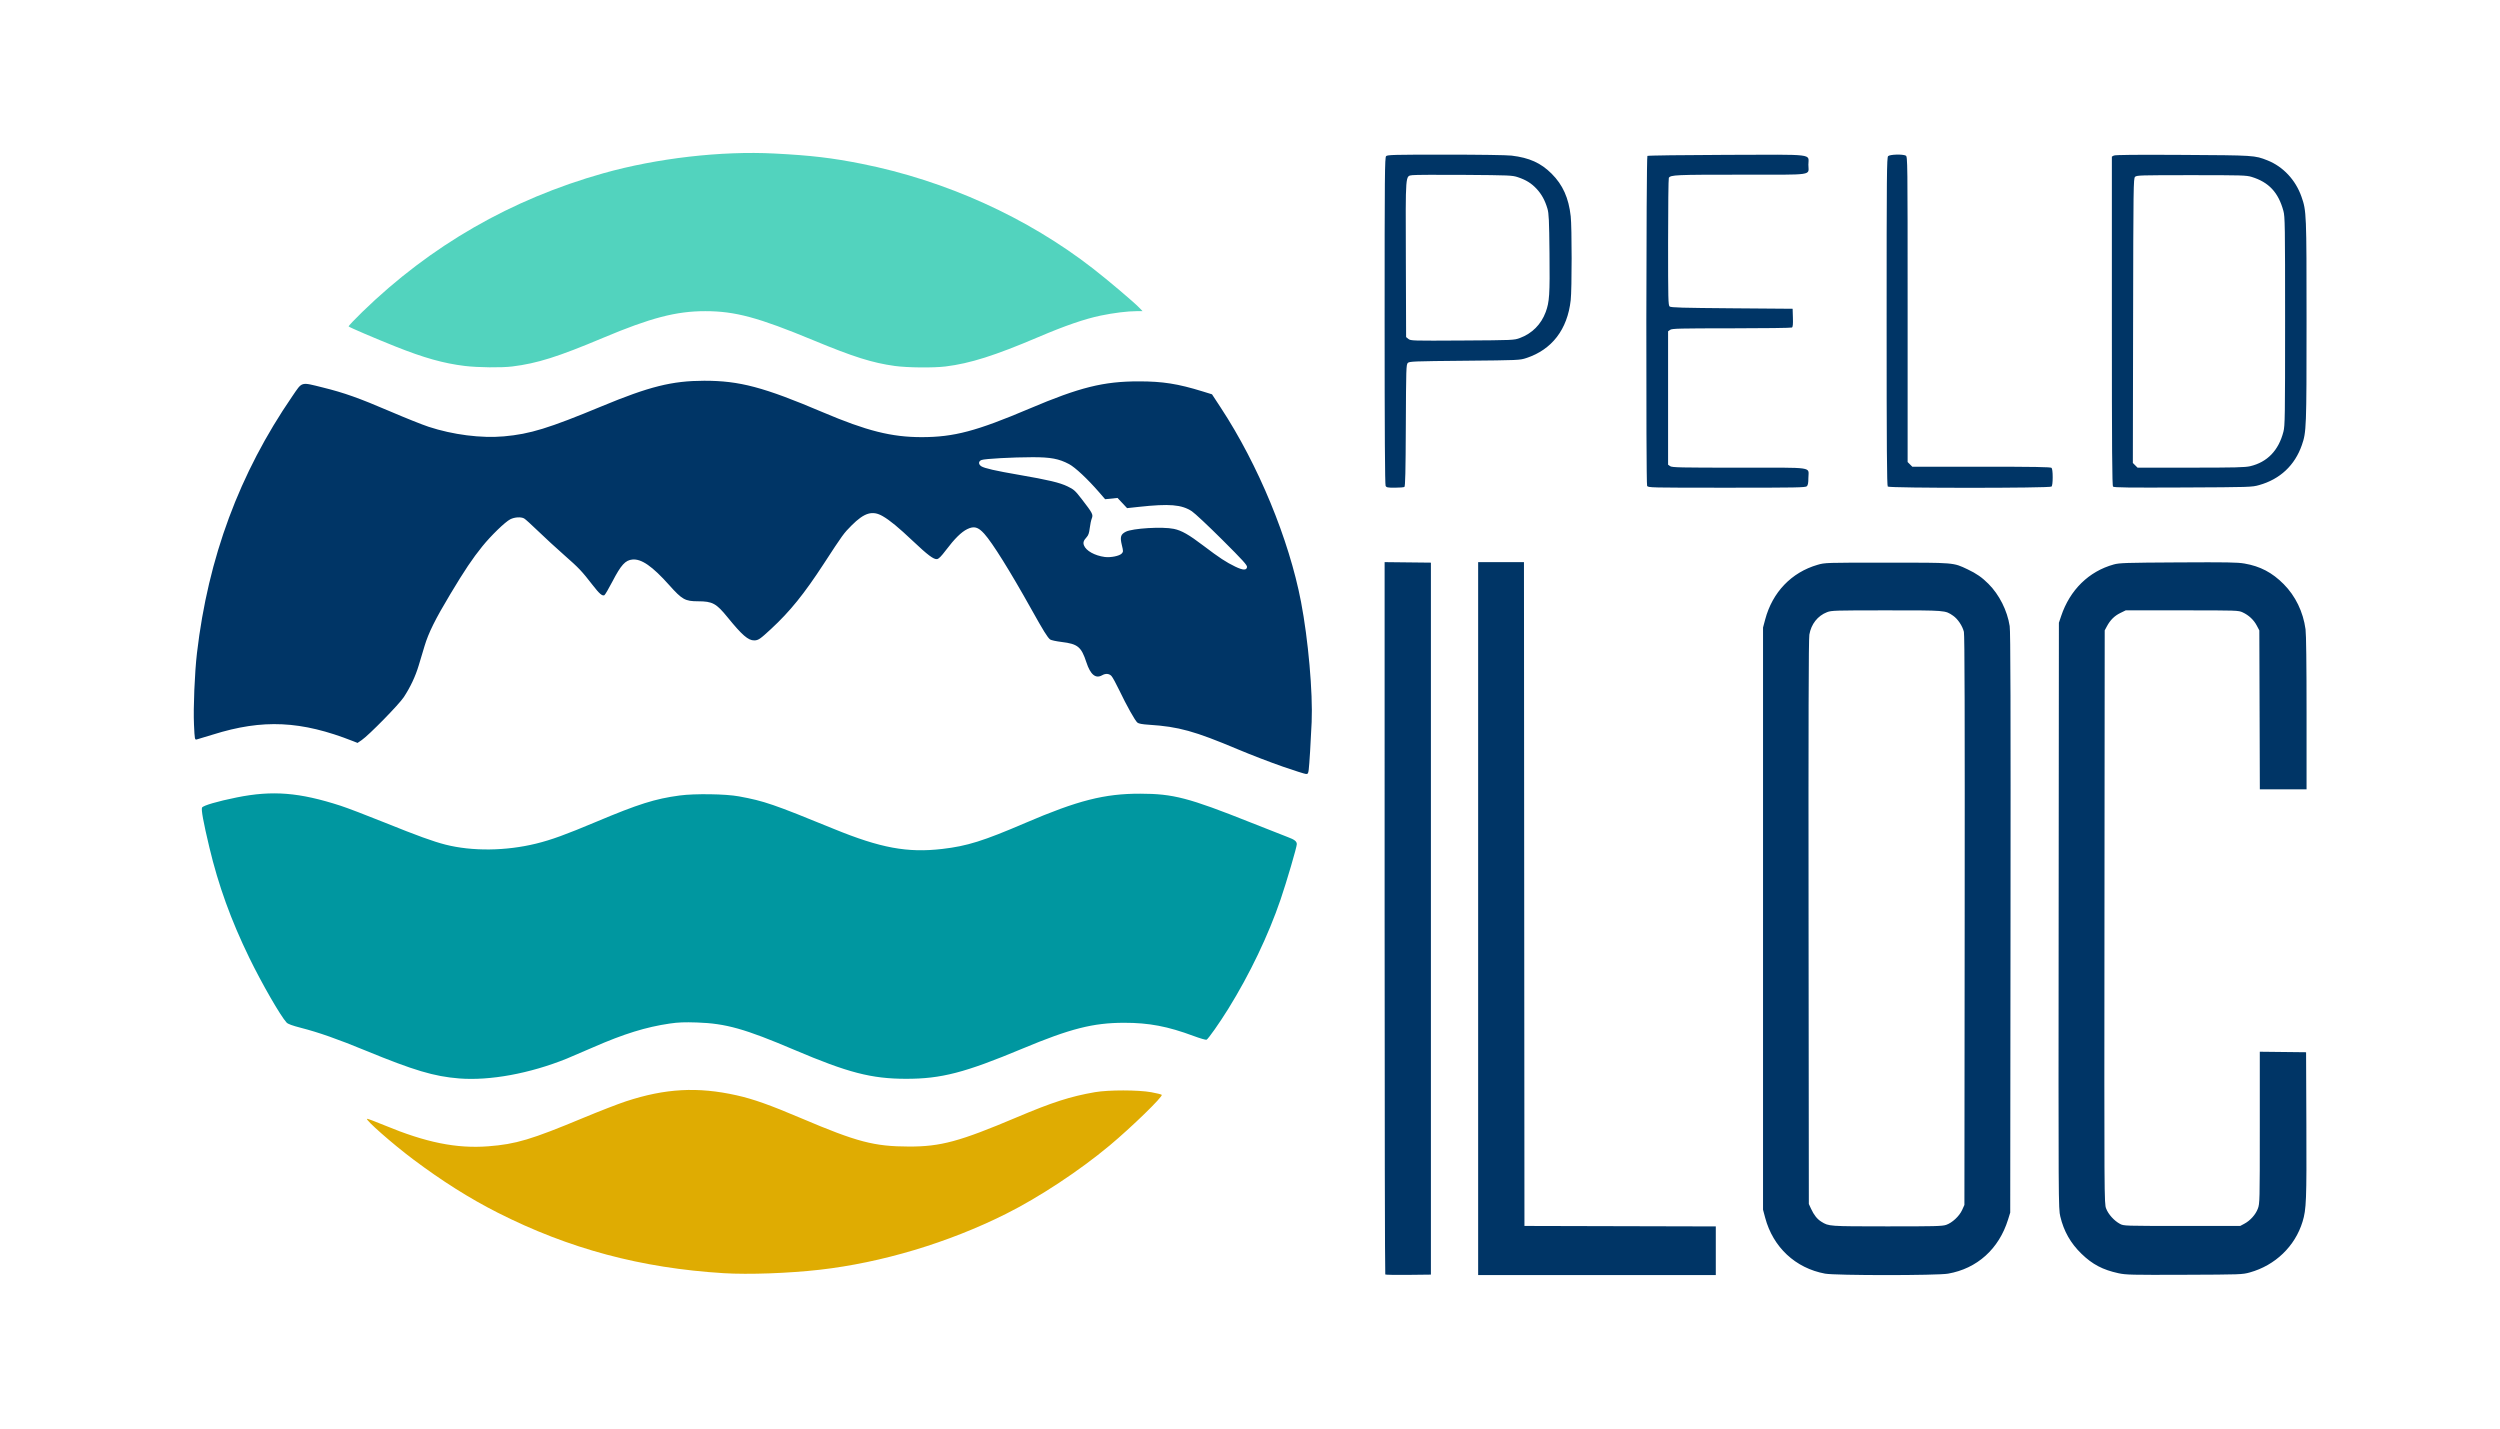 <?xml version="1.0" encoding="UTF-8" standalone="no"?>
<!-- Created with Inkscape (http://www.inkscape.org/) -->

<svg
   width="70mm"
   height="40mm"
   viewBox="0 0 70 40"
   version="1.1"
   id="svg31368"
   inkscape:version="1.1.2 (0a00cf5339, 2022-02-04)"
   sodipodi:docname="PELDILOC.svg"
   xmlns:inkscape="http://www.inkscape.org/namespaces/inkscape"
   xmlns:sodipodi="http://sodipodi.sourceforge.net/DTD/sodipodi-0.dtd"
   xmlns="http://www.w3.org/2000/svg"
   xmlns:svg="http://www.w3.org/2000/svg">
  <sodipodi:namedview
     id="namedview31370"
     pagecolor="#505050"
     bordercolor="#eeeeee"
     borderopacity="1"
     inkscape:pageshadow="0"
     inkscape:pageopacity="0"
     inkscape:pagecheckerboard="0"
     inkscape:document-units="mm"
     showgrid="false"
     inkscape:zoom="2.3347869"
     inkscape:cx="95.940231"
     inkscape:cy="1.4990661"
     inkscape:window-width="1850"
     inkscape:window-height="1016"
     inkscape:window-x="0"
     inkscape:window-y="0"
     inkscape:window-maximized="1"
     inkscape:current-layer="layer1" />
  <defs
     id="defs31365" />
  <g
     inkscape:label="Layer 1"
     inkscape:groupmode="layer"
     id="layer1">
    <rect
       style="fill:#ffffff;stroke:none;stroke-width:0.282;stroke-linecap:round;paint-order:stroke fill markers"
       id="rect31609"
       width="70"
       height="40"
       x="-1.5976803e-15"
       y="3.3150566e-15" />
    <g
       style="display:inline"
       id="g6963"
       transform="matrix(0.101,0,0,0.101,37.439,16.406)">
      <path
         style="fill:#52d3be;stroke-width:0.265"
         d="m -241.818,-60.981 c -5.87,-0.711 -11.327,-2.243 -19.263,-5.408 -5.59,-2.229 -12.811,-5.323 -12.95,-5.549 -0.071,-0.115 1.64,-1.929 3.803,-4.03 18.948,-18.408 41.243,-31.236 66.789,-38.43 14.866,-4.186 32.689,-6.242 47.479,-5.477 10.157,0.526 15.872,1.199 24.14,2.843 23.337,4.64 45.954,14.885 64.199,29.083 4.094,3.185 11.336,9.319 12.781,10.825 l 0.912,0.95 h -1.65 c -2.469,0 -6.401,0.485 -9.963,1.229 -4.45,0.93 -9.834,2.783 -17.213,5.927 -12.122,5.164 -18.939,7.326 -25.775,8.176 -3.336,0.414 -10.638,0.343 -14.084,-0.137 -6.277,-0.875 -11.431,-2.5 -22.536,-7.104 -15.365,-6.37 -21.715,-8.081 -30.006,-8.089 -8.039,-0.007 -15.16,1.85 -28.283,7.374 -12.585,5.298 -18.296,7.101 -25.212,7.957 -3.009,0.372 -9.51,0.304 -13.168,-0.14 z"
         id="path6975"
         inkscape:connector-curvature="0"
         sodipodi:nodetypes="ssssssssscssssssssss" />
      <path
         style="fill:#dfac02;stroke-width:0.265"
         d="m -170.052,190.525 c -22.894,-1.402 -42.894,-6.761 -62.706,-16.802 -7.711,-3.908 -15.393,-8.756 -23.416,-14.779 -5.683,-4.266 -13.354,-11.018 -12.748,-11.22 0.147,-0.049 2.311,0.761 4.809,1.799 11.508,4.785 19.979,6.5 28.776,5.827 7.669,-0.587 11.896,-1.851 26.391,-7.891 4.366,-1.819 9.664,-3.875 11.774,-4.569 10.924,-3.591 19.881,-4.085 30.638,-1.689 4.689,1.044 9.217,2.651 18.069,6.412 15.406,6.545 20.114,7.781 29.741,7.806 8.846,0.023 14.032,-1.382 29.919,-8.107 9.887,-4.185 14.876,-5.789 21.675,-6.969 3.741,-0.649 11.984,-0.642 15.61,0.013 1.455,0.263 2.761,0.588 2.901,0.722 0.437,0.418 -8.333,8.948 -14.453,14.059 -8.35,6.973 -19.527,14.343 -28.758,18.963 -15.969,7.992 -34.425,13.524 -51.633,15.478 -8.598,0.976 -19.682,1.371 -26.591,0.948 z"
         id="path6973"
         inkscape:connector-curvature="0"
         sodipodi:nodetypes="ssssssssssssssssssss" />
      <path
         style="fill:#0097a0;stroke-width:0.265"
         d="m -243.402,136.537 c -6.935,-0.547 -12.541,-2.22 -26.014,-7.76 -7.731,-3.179 -12.918,-5.002 -17.845,-6.27 -2.392,-0.616 -3.6,-1.06 -3.97,-1.459 -1.681,-1.814 -6.858,-10.805 -10.336,-17.951 -5.081,-10.44 -8.56,-20.059 -11.074,-30.614 -1.662,-6.979 -2.309,-10.509 -2.024,-11.041 0.305,-0.57 4.309,-1.739 9.621,-2.809 9.899,-1.994 17.326,-1.401 28.761,2.297 1.819,0.588 7.296,2.678 12.171,4.644 9.168,3.697 13.522,5.277 16.933,6.146 7.39,1.882 16.781,1.775 25.135,-0.285 4.223,-1.041 8.143,-2.464 16.658,-6.047 11.705,-4.924 16.35,-6.389 23.119,-7.29 4.234,-0.564 12.764,-0.437 16.447,0.245 7.055,1.306 9.43,2.12 26.326,9.03 12.942,5.293 20.379,6.666 30.032,5.543 6.913,-0.804 11.338,-2.189 23.017,-7.204 14.56,-6.252 21.962,-8.136 31.882,-8.113 9.143,0.021 13.346,1.114 30.453,7.923 4.889,1.946 9.592,3.797 10.451,4.113 1.86,0.685 2.488,1.18 2.488,1.963 0,0.796 -2.846,10.498 -4.495,15.322 -3.404,9.959 -8.541,20.698 -14.501,30.317 -2.423,3.911 -5.582,8.4 -6.033,8.572 -0.209,0.08 -1.812,-0.387 -3.561,-1.037 -7.221,-2.687 -12.398,-3.669 -19.299,-3.663 -8.574,0.008 -14.904,1.618 -28.178,7.166 -15.999,6.688 -22.513,8.376 -32.279,8.365 -9.583,-0.011 -16.079,-1.695 -30.956,-8.026 -13.724,-5.84 -18.983,-7.319 -26.988,-7.588 -3.47,-0.117 -5.193,-0.05 -7.541,0.293 -6.59,0.962 -12.747,2.869 -21.167,6.555 -2.983,1.306 -6.317,2.735 -7.408,3.177 -10.201,4.123 -21.285,6.162 -29.826,5.488 z"
         id="path6971"
         inkscape:connector-curvature="0"
         sodipodi:nodetypes="sssssssssssssssssssssssssssssssssss" />
      <path
         style="fill:#003566;stroke-width:0.265"
         d="m 13.353,190.883 c -0.1,-0.1 -0.181,-44.574 -0.181,-98.831 V -6.598 l 6.416,0.071 6.416,0.071 V 92.233 190.922 l -6.235,0.071 c -3.429,0.039 -6.317,-0.011 -6.416,-0.11 z M 39.101,92.233 V -6.589 h 6.35 6.35 l 0.067,92.009 0.067,92.009 26.524,0.067 26.524,0.067 v 6.746 6.746 H 72.042 39.101 Z m 96.176,98.421 c -8.215,-1.526 -14.425,-7.321 -16.605,-15.498 l -0.593,-2.225 V 92.233 11.535 l 0.597,-2.24 c 2.015,-7.561 7.282,-13.051 14.535,-15.153 2.051,-0.594 2.19,-0.599 19.132,-0.599 18.987,0 18.415,-0.047 22.422,1.845 2.472,1.168 3.996,2.227 5.805,4.035 3.009,3.009 5.221,7.409 5.889,11.714 0.231,1.485 0.288,22.175 0.228,82.285 l -0.08,80.301 -0.602,1.939 c -2.527,8.139 -8.572,13.588 -16.635,14.994 -3.079,0.537 -31.198,0.534 -34.092,-0.004 z m 33.553,-13.514 c 1.689,-0.575 3.668,-2.417 4.444,-4.135 l 0.631,-1.397 0.074,-78.846 c 0.053,-56.618 -0.008,-79.181 -0.216,-80.036 -0.402,-1.646 -1.703,-3.584 -3.001,-4.471 -2.203,-1.505 -1.924,-1.482 -18.42,-1.482 -14.289,0 -15.292,0.03 -16.511,0.5 -2.603,1.004 -4.417,3.31 -4.913,6.246 -0.208,1.229 -0.269,24.005 -0.215,79.772 l 0.075,78.052 0.603,1.308 c 0.814,1.766 1.706,2.888 2.866,3.605 2.087,1.29 1.962,1.281 18.114,1.293 13.258,0.01 15.393,-0.043 16.469,-0.41 z m 47.806,13.402 c -4.38,-0.949 -7.247,-2.456 -10.276,-5.398 -3.02,-2.933 -4.901,-6.245 -5.873,-10.34 -0.517,-2.178 -0.523,-3.261 -0.455,-83.399 L 200.1,10.212 200.722,8.36 c 2.438,-7.262 7.661,-12.386 14.592,-14.313 1.553,-0.432 3.277,-0.487 17.798,-0.57 13.648,-0.078 16.439,-0.03 18.464,0.32 4.332,0.748 7.662,2.498 10.834,5.695 3.281,3.306 5.406,7.695 6.067,12.526 0.181,1.326 0.283,9.669 0.283,23.217 v 21.148 h -6.476 -6.476 l -0.072,-22.027 -0.072,-22.027 -0.711,-1.347 C 254.121,9.407 252.735,8.111 251.046,7.33 249.864,6.783 249.545,6.772 234.231,6.772 h -15.61 l -1.503,0.738 c -1.63,0.8 -2.784,1.949 -3.721,3.701 l -0.597,1.117 -0.068,79.427 c -0.067,78.907 -0.064,79.436 0.462,80.843 0.596,1.593 2.215,3.39 3.839,4.262 1.049,0.563 1.194,0.568 17.198,0.568 h 16.14 l 1.135,-0.606 c 1.651,-0.881 3.129,-2.533 3.748,-4.186 0.528,-1.411 0.541,-1.944 0.541,-22.474 v -21.029 l 6.416,0.071 6.416,0.071 0.079,20.108 c 0.083,21.028 -0.011,23.415 -1.054,26.847 -2.077,6.833 -7.58,12.131 -14.635,14.091 -2.067,0.574 -2.492,0.589 -18.124,0.648 -14.7,0.056 -16.191,0.021 -18.256,-0.427 z M -15.139,50.062 c -3.274,-1.131 -8.83,-3.269 -12.347,-4.751 -12.063,-5.083 -16.434,-6.293 -24.638,-6.824 -1.92,-0.124 -2.894,-0.304 -3.245,-0.6 -0.655,-0.552 -2.986,-4.715 -5.011,-8.948 -0.887,-1.854 -1.866,-3.64 -2.177,-3.971 -0.641,-0.682 -1.618,-0.759 -2.589,-0.204 -1.791,1.024 -3.24,-0.164 -4.356,-3.572 -1.411,-4.309 -2.384,-5.112 -6.849,-5.654 -1.531,-0.186 -2.979,-0.501 -3.219,-0.7 -0.75,-0.623 -1.803,-2.322 -5.161,-8.33 -5.995,-10.727 -10.804,-18.437 -13.076,-20.963 -1.714,-1.906 -2.851,-2.215 -4.738,-1.291 -1.633,0.801 -3.489,2.635 -5.919,5.85 -1.311,1.735 -1.979,2.402 -2.461,2.459 -0.922,0.108 -2.556,-1.118 -6.668,-5.005 -4.049,-3.827 -6.393,-5.757 -8.39,-6.908 -2.838,-1.635 -5.076,-0.966 -8.615,2.575 -2.178,2.18 -2.428,2.524 -7.672,10.573 -5.514,8.463 -9.4,13.27 -14.669,18.146 -3.047,2.82 -3.52,3.14 -4.661,3.153 -1.652,0.019 -3.374,-1.474 -7.352,-6.372 -3.165,-3.897 -4.208,-4.465 -8.211,-4.469 -3.577,-0.004 -4.41,-0.469 -7.969,-4.457 -4.698,-5.264 -7.716,-7.36 -10.246,-7.117 -1.945,0.187 -3.145,1.508 -5.518,6.076 -1.057,2.034 -2.071,3.756 -2.253,3.826 -0.613,0.235 -1.371,-0.421 -3.18,-2.754 -3.103,-3.999 -3.836,-4.773 -7.908,-8.352 -2.183,-1.919 -5.457,-4.931 -7.276,-6.694 -1.819,-1.763 -3.567,-3.342 -3.885,-3.508 -0.899,-0.47 -2.643,-0.357 -3.83,0.249 -1.42,0.724 -5.337,4.521 -7.752,7.513 -2.751,3.409 -4.889,6.599 -8.869,13.235 -4.165,6.945 -6.029,10.699 -7.128,14.354 -0.448,1.492 -1.183,3.932 -1.632,5.424 -0.914,3.037 -2.284,5.95 -4.12,8.762 -1.327,2.033 -9.687,10.562 -11.689,11.926 l -1.141,0.777 -1.237,-0.488 c -14.395,-5.675 -25.014,-6.173 -38.87,-1.824 -2.149,0.675 -4.162,1.281 -4.473,1.348 -0.554,0.118 -0.571,0.028 -0.764,-4.071 -0.218,-4.642 0.187,-14.424 0.823,-19.864 3.096,-26.485 11.752,-49.81 26.413,-71.177 2.867,-4.178 2.247,-3.999 8.494,-2.455 5.904,1.458 10.032,2.926 18.711,6.651 4.114,1.766 8.88,3.671 10.593,4.235 6.732,2.216 14.606,3.218 20.896,2.657 7.236,-0.645 12.398,-2.232 27.055,-8.319 13.272,-5.512 19.553,-7.079 28.443,-7.096 9.78,-0.018 16.517,1.769 32.875,8.722 12.194,5.183 19.08,6.916 27.45,6.909 8.936,-0.008 15.12,-1.646 29.898,-7.921 13.899,-5.902 20.498,-7.544 30.295,-7.54 6.63,0.003 10.786,0.658 17.678,2.785 l 2.597,0.802 2.464,3.757 c 10.369,15.811 18.882,36.417 22.212,53.763 1.995,10.394 3.304,25.179 2.951,33.337 -0.227,5.256 -0.638,11.895 -0.823,13.295 -0.124,0.942 -0.243,1.122 -0.728,1.109 -0.319,-0.008 -3.258,-0.941 -6.532,-2.072 z m -9.833,-55.295 c 0.073,-0.517 -1.145,-1.859 -6.879,-7.575 -3.832,-3.821 -7.623,-7.374 -8.423,-7.895 -2.855,-1.861 -6.196,-2.136 -14.731,-1.212 l -3.221,0.348 -1.326,-1.413 -1.326,-1.413 -1.715,0.176 -1.715,0.176 -1.668,-1.923 c -3.204,-3.694 -6.647,-6.919 -8.346,-7.817 -2.795,-1.479 -5.094,-1.912 -10.113,-1.906 -5.559,0.006 -13.225,0.426 -14.14,0.774 -0.885,0.337 -0.92,1.182 -0.072,1.737 0.843,0.553 3.959,1.261 10.484,2.385 8.111,1.397 11.268,2.149 13.438,3.2 1.768,0.856 2.099,1.154 3.969,3.578 2.982,3.865 3.172,4.233 2.744,5.304 -0.192,0.482 -0.447,1.69 -0.565,2.684 -0.162,1.359 -0.377,1.983 -0.866,2.514 -0.847,0.917 -1.033,1.492 -0.737,2.269 0.569,1.498 2.987,2.846 5.762,3.215 1.645,0.218 4.099,-0.28 4.711,-0.957 0.445,-0.492 0.446,-0.614 0.028,-2.347 -0.541,-2.243 -0.327,-2.97 1.089,-3.693 1.889,-0.963 10.209,-1.457 13.343,-0.792 2.158,0.458 4.122,1.579 8.222,4.689 4.385,3.328 6.241,4.547 8.791,5.777 2.131,1.028 3.13,1.064 3.264,0.117 z M 13.446,-27.738 c -0.186,-0.347 -0.274,-15.073 -0.274,-45.754 0,-40.777 0.041,-45.283 0.416,-45.658 0.369,-0.369 2.229,-0.416 16.477,-0.416 9.3,0 17.005,0.114 18.303,0.27 4.938,0.596 8.122,2.034 11.111,5.019 3.091,3.087 4.718,6.715 5.281,11.777 0.344,3.088 0.344,20.196 0,23.283 -0.902,8.105 -5.195,13.704 -12.298,16.04 -1.823,0.6 -2.088,0.611 -17.123,0.751 -14.195,0.132 -15.304,0.175 -15.743,0.614 -0.442,0.442 -0.477,1.56 -0.546,17.319 -0.057,12.909 -0.149,16.895 -0.397,17.052 -0.178,0.113 -1.361,0.207 -2.629,0.209 -2.011,0.004 -2.341,-0.061 -2.58,-0.508 z m 37.238,-40.996 c 3.359,-1.242 5.881,-3.778 7.136,-7.175 1.045,-2.829 1.176,-4.833 1.059,-16.272 -0.095,-9.333 -0.175,-11.068 -0.573,-12.421 -0.67,-2.276 -1.616,-4.004 -3.012,-5.496 -1.44,-1.539 -2.889,-2.44 -5.156,-3.204 -1.565,-0.528 -2.282,-0.559 -14.873,-0.65 -7.276,-0.052 -13.745,-0.019 -14.375,0.075 -2.008,0.299 -1.915,-0.881 -1.835,23.441 l 0.071,21.452 0.64,0.518 c 0.621,0.503 1.066,0.516 14.949,0.432 14.21,-0.086 14.32,-0.091 15.97,-0.701 z m 35.256,40.992 c -0.337,-0.63 -0.257,-91.133 0.081,-91.471 0.121,-0.121 9.972,-0.252 21.89,-0.291 25.108,-0.082 22.737,-0.367 22.737,2.734 0,3.075 2.136,2.761 -18.778,2.761 -18.06,0 -19.388,0.059 -19.908,0.876 -0.11,0.173 -0.202,8.187 -0.204,17.81 -0.004,15.953 0.035,17.528 0.433,17.859 0.357,0.296 3.538,0.387 17.264,0.495 l 16.827,0.132 0.077,2.491 c 0.056,1.815 -0.016,2.55 -0.265,2.708 -0.188,0.119 -7.726,0.218 -16.753,0.221 -14.421,0.004 -16.483,0.054 -16.999,0.416 l -0.588,0.412 v 18.491 18.491 l 0.588,0.412 c 0.519,0.363 2.78,0.412 19.173,0.412 21.361,0 19.133,-0.335 19.133,2.874 0,1.33 -0.117,1.968 -0.416,2.266 -0.371,0.371 -2.75,0.416 -22.216,0.416 -21.343,0 -21.806,-0.011 -22.076,-0.516 z m 66.721,0.198 c -0.244,-0.244 -0.318,-10.767 -0.318,-45.754 0,-40.953 0.041,-45.478 0.416,-45.852 0.488,-0.488 4.053,-0.592 4.893,-0.142 0.503,0.269 0.512,1.024 0.512,42.61 v 42.336 l 0.649,0.649 0.649,0.649 h 19.141 c 14.535,0 19.218,0.076 19.459,0.318 0.198,0.198 0.318,1.176 0.318,2.593 0,1.417 -0.12,2.395 -0.318,2.593 -0.46,0.46 -44.942,0.46 -45.403,0 z m 62.454,0.013 c -0.261,-0.261 -0.33,-9.835 -0.33,-45.909 v -45.578 l 0.542,-0.29 c 0.384,-0.205 5.964,-0.259 19.116,-0.183 19.88,0.115 19.932,0.118 23.443,1.502 4.357,1.718 7.84,5.434 9.472,10.108 1.374,3.936 1.398,4.516 1.398,34.484 0,29.591 -0.042,30.724 -1.295,34.336 -1.952,5.631 -6.06,9.48 -11.851,11.104 -2.021,0.567 -2.459,0.581 -21.114,0.667 -14.968,0.069 -19.121,0.017 -19.381,-0.243 z m 38.01,-5.659 c 4.754,-1.121 7.884,-4.368 9.219,-9.564 0.427,-1.663 0.463,-4.039 0.463,-30.642 0,-26.745 -0.034,-28.964 -0.467,-30.559 -1.396,-5.136 -4.035,-7.964 -8.804,-9.436 -1.452,-0.448 -2.768,-0.486 -16.714,-0.486 -14.179,0 -15.168,0.03 -15.61,0.472 -0.449,0.449 -0.476,2.448 -0.541,39.895 l -0.069,39.423 0.652,0.652 0.652,0.652 14.763,-0.004 c 12.232,-0.003 15.053,-0.072 16.458,-0.403 z"
         id="path6965"
         inkscape:connector-curvature="0" />
    </g>
  </g>
</svg>
